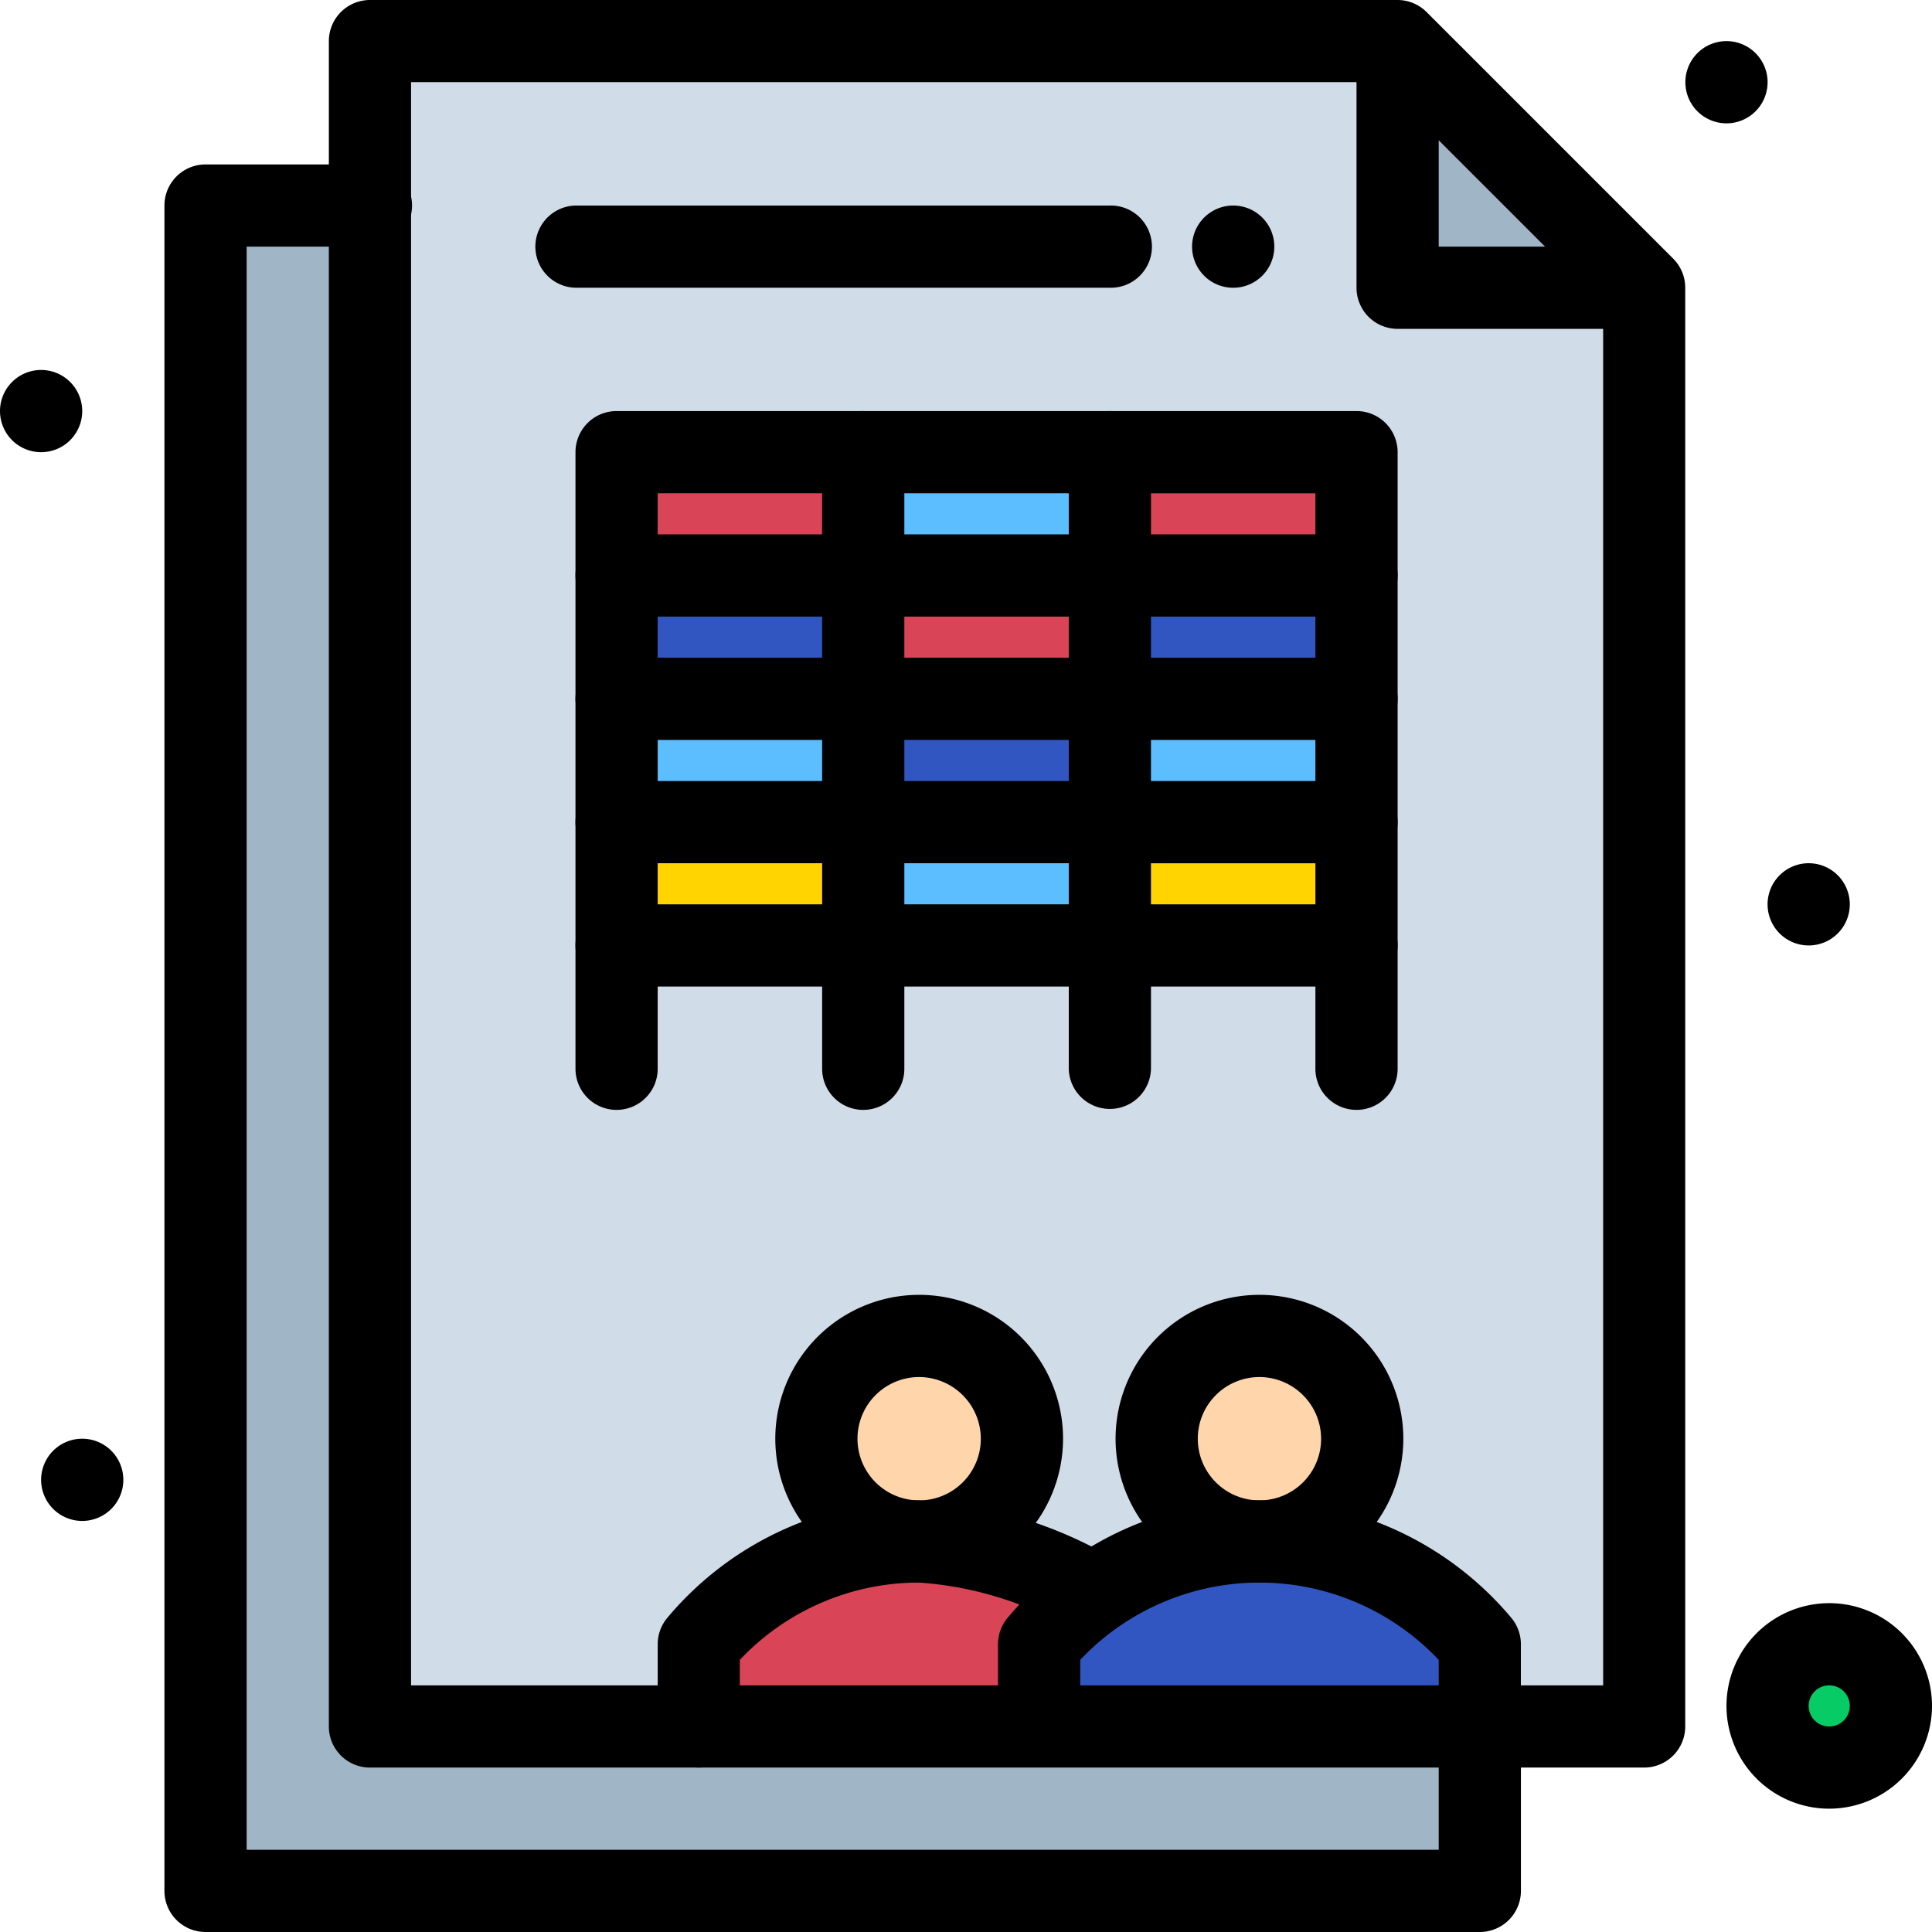 <svg xmlns="http://www.w3.org/2000/svg" width="87.501" height="87.501" viewBox="0 0 87.501 87.501">
  <g id="icon_creation" transform="translate(-30 -20)">
    <path id="Path_1311" data-name="Path 1311" d="M177.714,106.331H120V30h46.543V41.17h11.17Z" transform="translate(-73.244 -8.138)" fill="#d0dce7"/>
    <path id="Path_1312" data-name="Path 1312" d="M300,220h11.17v5.585H300Z" transform="translate(-219.733 -162.765)" fill="#ffd400"/>
    <path id="Path_1313" data-name="Path 1313" d="M180,220h11.17v5.585H180Z" transform="translate(-122.074 -162.765)" fill="#ffd400"/>
    <path id="Path_1314" data-name="Path 1314" d="M462.793,420A2.793,2.793,0,1,1,460,422.793,2.794,2.794,0,0,1,462.793,420Z" transform="translate(-349.946 -325.531)" fill="#07cc66"/>
    <path id="Path_1315" data-name="Path 1315" d="M461.862,230A1.862,1.862,0,1,1,460,231.862,1.862,1.862,0,0,1,461.862,230Z" transform="translate(-349.946 -170.904)"/>
    <path id="Path_1316" data-name="Path 1316" d="M441.862,30A1.862,1.862,0,1,1,440,31.862,1.862,1.862,0,0,1,441.862,30Z" transform="translate(-333.669 -8.138)"/>
    <path id="Path_1317" data-name="Path 1317" d="M381.17,41.17H370V30Z" transform="translate(-276.701 -8.138)" fill="#a0b5c5"/>
    <path id="Path_1318" data-name="Path 1318" d="M137.714,138.884v7.447H80V70h7.447v68.884h50.267Z" transform="translate(-40.691 -40.691)" fill="#a0b5c5"/>
    <path id="Path_1319" data-name="Path 1319" d="M302.75,399.654v3.723H282.79v-3.723a13.1,13.1,0,0,1,2.454-2.26,13.026,13.026,0,0,1,17.506,2.26Z" transform="translate(-205.727 -305.185)" fill="#3256c1"/>
    <path id="Path_1320" data-name="Path 1320" d="M300,190h11.17v5.585H300Z" transform="translate(-219.733 -138.351)" fill="#5cbeff"/>
    <path id="Path_1321" data-name="Path 1321" d="M300,160h11.17v5.585H300Z" transform="translate(-219.733 -113.936)" fill="#3256c1"/>
    <path id="Path_1322" data-name="Path 1322" d="M300,130h11.17v5.585H300Z" transform="translate(-219.733 -89.521)" fill="#d94556"/>
    <path id="Path_1323" data-name="Path 1323" d="M316.044,345a4.654,4.654,0,1,1-4.654,4.654A4.654,4.654,0,0,1,316.044,345Z" transform="translate(-229.003 -264.494)" fill="#ffd5ab"/>
    <path id="Path_1324" data-name="Path 1324" d="M321.862,70A1.862,1.862,0,1,1,320,71.862,1.862,1.862,0,0,1,321.862,70Z" transform="translate(-236.01 -40.691)"/>
    <path id="Path_1325" data-name="Path 1325" d="M240,220h11.17v5.585H240Z" transform="translate(-170.904 -162.765)" fill="#5cbeff"/>
    <path id="Path_1326" data-name="Path 1326" d="M240,190h11.17v5.585H240Z" transform="translate(-170.904 -138.351)" fill="#3256c1"/>
    <path id="Path_1327" data-name="Path 1327" d="M240,160h11.17v5.585H240Z" transform="translate(-170.904 -113.936)" fill="#d94556"/>
    <path id="Path_1328" data-name="Path 1328" d="M240,130h11.17v5.585H240Z" transform="translate(-170.904 -89.521)" fill="#5cbeff"/>
    <path id="Path_1329" data-name="Path 1329" d="M217.867,397.394a13.1,13.1,0,0,0-2.454,2.26v3.723H200v-3.723A13,13,0,0,1,209.979,395,17.656,17.656,0,0,1,217.867,397.394Z" transform="translate(-138.351 -305.185)" fill="#d94556"/>
    <path id="Path_1330" data-name="Path 1330" d="M233.254,345a4.654,4.654,0,1,1-4.654,4.654A4.655,4.655,0,0,1,233.254,345Z" transform="translate(-161.626 -264.494)" fill="#ffd5ab"/>
    <path id="Path_1331" data-name="Path 1331" d="M180,190h11.17v5.585H180Z" transform="translate(-122.074 -138.351)" fill="#5cbeff"/>
    <path id="Path_1332" data-name="Path 1332" d="M180,160h11.17v5.585H180Z" transform="translate(-122.074 -113.936)" fill="#3256c1"/>
    <path id="Path_1333" data-name="Path 1333" d="M180,130h11.17v5.585H180Z" transform="translate(-122.074 -89.521)" fill="#d94556"/>
    <path id="Path_1334" data-name="Path 1334" d="M41.862,370A1.862,1.862,0,1,1,40,371.862,1.862,1.862,0,0,1,41.862,370Z" transform="translate(-8.138 -284.84)"/>
    <path id="Path_1335" data-name="Path 1335" d="M31.862,110A1.862,1.862,0,1,1,30,111.862,1.862,1.862,0,0,1,31.862,110Z" transform="translate(0 -73.244)"/>
    <path id="Path_1336" data-name="Path 1336" d="M373.032,34.894h-11.17A1.862,1.862,0,0,1,360,33.032V21.862a1.862,1.862,0,0,1,3.723,0V31.17h9.309a1.862,1.862,0,0,1,0,3.723Z" transform="translate(-268.563)"/>
    <path id="Path_1337" data-name="Path 1337" d="M129.575,140.054H71.862A1.862,1.862,0,0,1,70,138.193V61.862A1.862,1.862,0,0,1,71.862,60h7.447a1.862,1.862,0,1,1,0,3.723H73.723v72.607h53.99v-5.585a1.862,1.862,0,0,1,3.723,0v7.447A1.862,1.862,0,0,1,129.575,140.054Z" transform="translate(-32.553 -32.553)"/>
    <path id="Path_1338" data-name="Path 1338" d="M169.575,100.054H111.862A1.862,1.862,0,0,1,110,98.193V21.862A1.862,1.862,0,0,1,111.862,20H158.4a1.862,1.862,0,0,1,1.316.545l11.17,11.17a1.862,1.862,0,0,1,.545,1.316v65.16A1.862,1.862,0,0,1,169.575,100.054Zm-55.852-3.723h53.99V33.8l-10.08-10.08h-43.91Z" transform="translate(-65.106)"/>
    <path id="Path_1339" data-name="Path 1339" d="M307.906,348.032a6.516,6.516,0,1,1,6.516-6.516A6.523,6.523,0,0,1,307.906,348.032Zm0-9.309a2.793,2.793,0,1,0,2.793,2.793A2.8,2.8,0,0,0,307.906,338.723Z" transform="translate(-220.865 -256.356)"/>
    <path id="Path_1340" data-name="Path 1340" d="M294.611,397.1a1.862,1.862,0,0,1-1.862-1.862v-3.015a11.163,11.163,0,0,0-16.236,0v3.015a1.862,1.862,0,0,1-3.723,0v-3.723a1.862,1.862,0,0,1,.437-1.2,14.954,14.954,0,0,1,2.8-2.581,14.888,14.888,0,0,1,20.007,2.582,1.862,1.862,0,0,1,.436,1.2v3.723A1.862,1.862,0,0,1,294.611,397.1Z" transform="translate(-197.589 -297.047)"/>
    <path id="Path_1341" data-name="Path 1341" d="M225.116,348.032a6.516,6.516,0,1,1,6.518-6.516A6.523,6.523,0,0,1,225.116,348.032Zm0-9.309a2.793,2.793,0,1,0,2.794,2.793A2.8,2.8,0,0,0,225.116,338.723Z" transform="translate(-153.488 -256.356)"/>
    <path id="Path_1342" data-name="Path 1342" d="M191.862,397.1A1.862,1.862,0,0,1,190,395.24v-3.723a1.862,1.862,0,0,1,.436-1.2,14.866,14.866,0,0,1,11.4-5.318,19.372,19.372,0,0,1,8.858,2.667,1.862,1.862,0,0,1-1.94,3.178,15.945,15.945,0,0,0-6.918-2.121,11.145,11.145,0,0,0-8.117,3.5v3.015a1.862,1.862,0,0,1-1.862,1.862Z" transform="translate(-130.212 -297.047)"/>
    <path id="Path_1343" data-name="Path 1343" d="M171.862,129.309A1.862,1.862,0,0,1,170,127.447v-5.585A1.862,1.862,0,0,1,171.862,120h11.17a1.862,1.862,0,0,1,0,3.723h-9.309v3.723A1.862,1.862,0,0,1,171.862,129.309Z" transform="translate(-113.936 -81.383)"/>
    <path id="Path_1344" data-name="Path 1344" d="M231.862,129.309A1.862,1.862,0,0,1,230,127.447v-5.585A1.862,1.862,0,0,1,231.862,120h11.17a1.862,1.862,0,0,1,0,3.723h-9.309v3.723A1.862,1.862,0,0,1,231.862,129.309Z" transform="translate(-162.765 -81.383)"/>
    <path id="Path_1345" data-name="Path 1345" d="M303.032,129.309a1.862,1.862,0,0,1-1.862-1.862v-3.723h-7.447v3.723a1.862,1.862,0,1,1-3.723,0v-5.585A1.862,1.862,0,0,1,291.862,120h11.17a1.862,1.862,0,0,1,1.862,1.862v5.585A1.862,1.862,0,0,1,303.032,129.309Z" transform="translate(-211.595 -81.383)"/>
    <path id="Path_1346" data-name="Path 1346" d="M171.862,159.309A1.862,1.862,0,0,1,170,157.447v-5.585A1.862,1.862,0,0,1,171.862,150h11.17a1.862,1.862,0,0,1,0,3.723h-9.309v3.723A1.862,1.862,0,0,1,171.862,159.309Z" transform="translate(-113.936 -105.798)"/>
    <path id="Path_1347" data-name="Path 1347" d="M231.862,159.309A1.862,1.862,0,0,1,230,157.447v-5.585A1.862,1.862,0,0,1,231.862,150h11.17a1.862,1.862,0,0,1,0,3.723h-9.309v3.723A1.862,1.862,0,0,1,231.862,159.309Z" transform="translate(-162.765 -105.798)"/>
    <path id="Path_1348" data-name="Path 1348" d="M303.032,159.309a1.862,1.862,0,0,1-1.862-1.862v-3.723h-7.447v3.723a1.862,1.862,0,1,1-3.723,0v-5.585A1.862,1.862,0,0,1,291.862,150h11.17a1.862,1.862,0,0,1,1.862,1.862v5.585A1.862,1.862,0,0,1,303.032,159.309Z" transform="translate(-211.595 -105.798)"/>
    <path id="Path_1349" data-name="Path 1349" d="M171.862,189.309A1.862,1.862,0,0,1,170,187.447v-5.585A1.862,1.862,0,0,1,171.862,180h11.17a1.862,1.862,0,0,1,0,3.723h-9.309v3.723A1.862,1.862,0,0,1,171.862,189.309Z" transform="translate(-113.936 -130.212)"/>
    <path id="Path_1350" data-name="Path 1350" d="M231.862,189.309A1.862,1.862,0,0,1,230,187.447v-5.585A1.862,1.862,0,0,1,231.862,180h11.17a1.862,1.862,0,0,1,0,3.723h-9.309v3.723A1.862,1.862,0,0,1,231.862,189.309Z" transform="translate(-162.765 -130.212)"/>
    <path id="Path_1351" data-name="Path 1351" d="M303.032,189.309a1.862,1.862,0,0,1-1.862-1.862v-3.723h-7.447v3.723a1.862,1.862,0,1,1-3.723,0v-5.585A1.862,1.862,0,0,1,291.862,180h11.17a1.862,1.862,0,0,1,1.862,1.862v5.585A1.862,1.862,0,0,1,303.032,189.309Z" transform="translate(-211.595 -130.212)"/>
    <path id="Path_1352" data-name="Path 1352" d="M171.862,219.309A1.862,1.862,0,0,1,170,217.447v-5.585A1.862,1.862,0,0,1,171.862,210h11.17a1.862,1.862,0,0,1,0,3.723h-9.309v3.723A1.862,1.862,0,0,1,171.862,219.309Z" transform="translate(-113.936 -154.627)"/>
    <path id="Path_1353" data-name="Path 1353" d="M231.862,219.309A1.862,1.862,0,0,1,230,217.447v-5.585A1.862,1.862,0,0,1,231.862,210h11.17a1.862,1.862,0,0,1,0,3.723h-9.309v3.723A1.862,1.862,0,0,1,231.862,219.309Z" transform="translate(-162.765 -154.627)"/>
    <path id="Path_1354" data-name="Path 1354" d="M303.032,219.309a1.862,1.862,0,0,1-1.862-1.862v-3.723h-7.447v3.723a1.862,1.862,0,1,1-3.723,0v-5.585A1.862,1.862,0,0,1,291.862,210h11.17a1.862,1.862,0,0,1,1.862,1.862v5.585A1.862,1.862,0,0,1,303.032,219.309Z" transform="translate(-211.595 -154.627)"/>
    <path id="Path_1355" data-name="Path 1355" d="M171.862,249.309A1.862,1.862,0,0,1,170,247.447v-5.585A1.862,1.862,0,0,1,171.862,240h11.17a1.862,1.862,0,1,1,0,3.723h-9.309v3.723A1.862,1.862,0,0,1,171.862,249.309Z" transform="translate(-113.936 -179.042)"/>
    <path id="Path_1356" data-name="Path 1356" d="M231.862,249.309A1.862,1.862,0,0,1,230,247.447v-5.585A1.862,1.862,0,0,1,231.862,240h11.17a1.862,1.862,0,0,1,0,3.723h-9.309v3.723A1.862,1.862,0,0,1,231.862,249.309Z" transform="translate(-162.765 -179.042)"/>
    <path id="Path_1357" data-name="Path 1357" d="M303.032,249.309a1.862,1.862,0,0,1-1.862-1.862v-3.723h-7.447v3.723a1.862,1.862,0,0,1-3.723,0v-5.585A1.862,1.862,0,0,1,291.862,240h11.17a1.862,1.862,0,0,1,1.862,1.862v5.585A1.862,1.862,0,0,1,303.032,249.309Z" transform="translate(-211.595 -179.042)"/>
    <path id="Path_1358" data-name="Path 1358" d="M186.064,73.723h-24.2a1.862,1.862,0,0,1,0-3.723h24.2a1.862,1.862,0,1,1,0,3.723Z" transform="translate(-105.798 -40.691)"/>
    <path id="Path_1359" data-name="Path 1359" d="M454.654,419.309a4.654,4.654,0,1,1,4.654-4.654A4.66,4.66,0,0,1,454.654,419.309Zm0-5.585a.931.931,0,1,0,.931.931A.932.932,0,0,0,454.654,413.723Z" transform="translate(-341.807 -317.393)"/>
  </g>
</svg>
